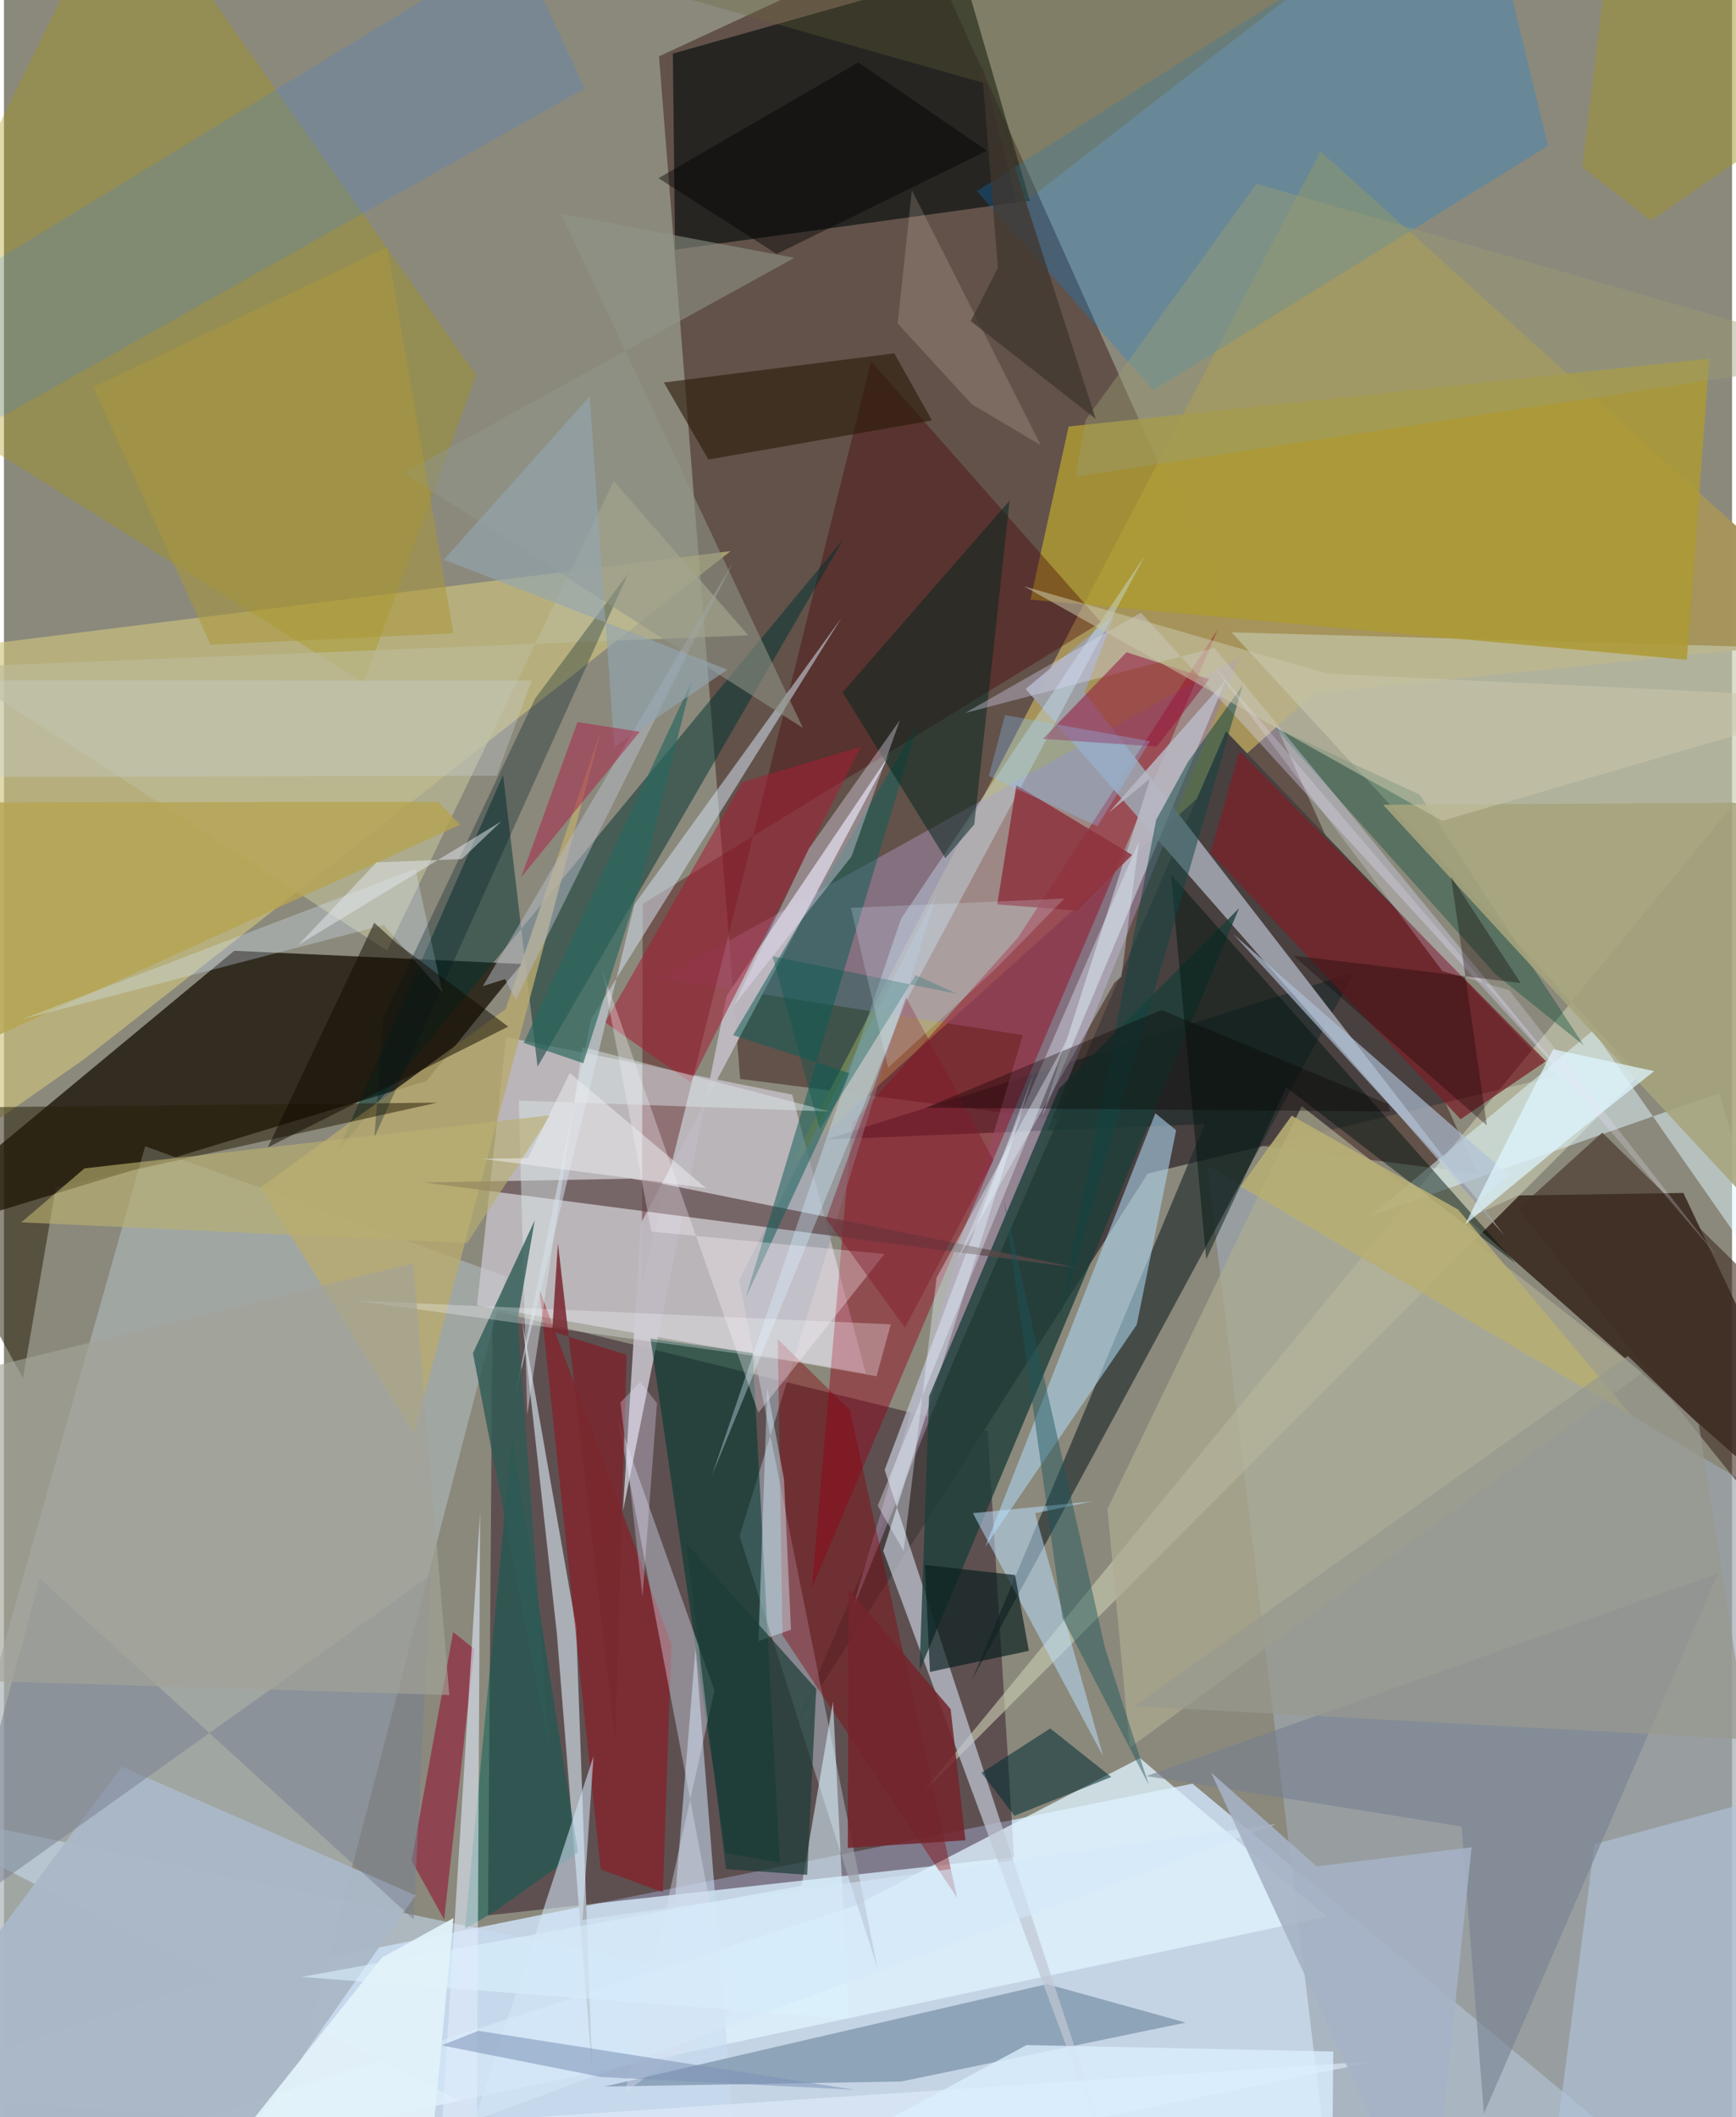<svg xmlns="http://www.w3.org/2000/svg" width="228" height="278" viewBox="0 0 836 1024"><path fill="#8b897c" d="M0 0h836v1024H0z"/><path fill="#cce0f3" fill-opacity=".867" d="M96.42 959.043L-62 1011.52 843.473 1086 574.969 862.7z"/><path fill="#452c27" fill-opacity=".58" d="M356.146 521.848L316.891 27.241l127.04-58.802 268.758 599.18z"/><path fill="#210017" fill-opacity=".42" d="M236.346 633.655l239.573 58.671 12.717 205.898-254.47 28.171z"/><path fill="#140c01" fill-opacity=".733" d="M-62 603.745l173.418-143.89 139.004 6.397-46.024 56.573z"/><path fill="#a6945b" fill-opacity=".984" d="M380.939 562.885L636.925 73.202 898 308.407l-264.261 26.87z"/><path fill="#301e14" fill-opacity=".788" d="M812.455 576.987l-79.922 1.214-24.78 11.206L898 757.524z"/><path fill="#aab3b4" fill-opacity=".682" d="M-62 1014.43l130.312-460 174.617 62.996-120.488 461.852z"/><path fill="#9ea8b0" fill-opacity=".686" d="M898 749.953L582.031 563.464 644.985 1086l207.253-7.499z"/><path fill="#494040" fill-opacity=".992" d="M751.115 520.403L591.199 353.716 382.674 835.38 553.29 567.623z"/><path fill="#d4ced9" fill-opacity=".647" d="M228.859 631.311l14.073-129.687 138.402 27.834 35.616 134.905z"/><path fill="#cdc47f" fill-opacity=".643" d="M39.27 511.926l-68.757 48.167 17.951-248.121 363.087-45.425z"/><path fill="#c7cbb0" fill-opacity=".627" d="M593.86 305.837L898 314.298 443.563 868.101l347.434-347.923z"/><path fill="#030b0a" fill-opacity=".627" d="M463.959-13.732L496.255 97.04l-171.574 23.698-1.095-94.807z"/><path fill="#a6940a" fill-opacity=".345" d="M174.06 330.276l54.363-148.856L57.585-62-62 182.31z"/><path fill="#1f2b2d" fill-opacity=".651" d="M653.209 470.27l-255.517 80.863 183.303-7.47-112.766 269.028z"/><path fill="#99829e" fill-opacity=".631" d="M317.99 473.164l279.804-155.28-188.32 463.277 83.43-280.522z"/><path fill="#980018" fill-opacity=".435" d="M587.069 304.716L490.59 453.472l-80.262 89.813-19.524 224.844z"/><path fill="#ad9a32" fill-opacity=".839" d="M814.153 319.12l10.835-145.643-309.935 32.798-18.46 83.74z"/><path fill="#490004" fill-opacity=".376" d="M308.576 620.773l.462-183.61 221.699-136.181L419.53 174.746z"/><path fill="#9d9faa" fill-opacity=".941" d="M522.791 334.957l203.105 262.64L494.25 333.236l43.303-36.164z"/><path fill="#0088e9" fill-opacity=".255" d="M747.006 70.528l-190.888 118.19-85.509-96.276L714.793-62z"/><path fill="#e0f3fd" fill-opacity=".769" d="M549.582 850.325l90.371 76.69L-62 1076.069 411.582 921.76z"/><path fill="#003230" fill-opacity=".506" d="M406.133 260.726L161.617 556.435l79.851-181.605 16.67 141.088z"/><path fill="#abd4ec" fill-opacity=".592" d="M557 538.429l10.083 8.217-19.081 94.066-73.274 107.371z"/><path fill="#bfbac2" fill-opacity=".945" d="M299.45 730.882l8.68-139.233L428.67 364.61l-79.044 117.053z"/><path fill="#c7dcf1" fill-opacity=".569" d="M321.906 951.99L-62 871.966 357.396 1086 334.56 797.205z"/><path fill="#7c93aa" fill-opacity=".737" d="M571.728 978.252l-137.675 28.49-143.473 2.448 214.062-49.563z"/><path fill="#abafb6" fill-opacity=".988" d="M284.67 1003.024l-17.211-213.07-16.766-151.57 26.139 148.608z"/><path fill="#aeab91" fill-opacity=".694" d="M533.827 729.87l93.974-194.9L792.598 664l-247.95 181.293z"/><path fill="#e0f8ff" fill-opacity=".506" d="M829.751 528.689l29.942 100.022-90.986-130.32-107.365 89.525z"/><path fill="#b8aa6f" fill-opacity=".808" d="M198.425 693.401L124.216 574.32l118.433-86.236 46.508-135.819z"/><path fill="#9da1ac" fill-opacity=".671" d="M355.87 742.945l66.773 209.193-67.011-332.905 95.657-187.165z"/><path fill="#c0c7d5" fill-opacity=".706" d="M426.039 710.955l72.372-192.508-73.05 231.691L549.576 1086z"/><path fill="#1b3e39" fill-opacity=".78" d="M510.377 526.598L447.54 675.36l-4.611 132.688 154.62-368.812z"/><path fill="#00382f" fill-opacity=".58" d="M362.218 654.353l13.101 246.485-26.178-4.573-36.35-248.81z"/><path fill="#a1000f" fill-opacity=".439" d="M288.678 904.112l30.102 11.15 4.094-120.03-63.897-171.71z"/><path fill="#5e484a" fill-opacity=".725" d="M303.315 570.077l14.742 2.383L520.3 613.352 203.5 571.95z"/><path fill="#bcba97" fill-opacity=".675" d="M185.345 459.749L-26.079 322.734l386.2-15.444-65.129-74.613z"/><path fill="#b5a34f" fill-opacity=".773" d="M220.688 398.873l-10.672-11.088-272.016.427v139.505z"/><path fill="#115d58" fill-opacity=".529" d="M358.92 627.425l50.335-108.304-56.49-18.469 89.51-150.802z"/><path fill="#890009" fill-opacity=".396" d="M376.642 790.897l84.5 127.09-51.904-235.97-34.903-34.287z"/><path fill="#b1c3db" fill-opacity=".631" d="M769.469 891.977l-20.512 157.174 97.31 36.849L898 857.221z"/><path fill="#d2f0ff" fill-opacity=".365" d="M552.255 268.238L434.014 444.343 342.568 713.46l94.63-230.582z"/><path fill="#2984fe" fill-opacity=".18" d="M248.123-27.685L-62 161.524l60.687 40.128L281.021 42.754z"/><path fill="#aec0d5" fill-opacity=".671" d="M666.385 530.18l47.18 50.27 14.41-12.026-133.28-116.653z"/><path fill="#b9bbc7" fill-opacity=".824" d="M554.546 376.493l-19.912 16.396 56.65-64.294-89.11 211.686z"/><path fill="#abb8c8" fill-opacity=".961" d="M56.995 854.428L-62 1014.454l168.192 34.772 92.913-132.52z"/><path fill="#768091" fill-opacity=".596" d="M829.122 761.061l-113.18 261.288-10.76-138.95-152.5-24.394z"/><path fill="#dadff1" fill-opacity=".4" d="M300.437 1012.04l43.318-194.425-46.867-131.626 54.909 288.422z"/><path fill="#04261e" fill-opacity=".514" d="M455.42 415.057l-49.712-80.174 80.79-92.712-17.072 156.588z"/><path fill="#782329" fill-opacity=".765" d="M745.945 513.258L597.722 363.31l-14.045 49.193 120.998 128.83z"/><path fill="#00160f" fill-opacity=".482" d="M620.363 525.91l110.802 85.014L564.538 422.94l17.071 186.126z"/><path fill="#a51f35" fill-opacity=".549" d="M332.168 523.509l-41.392-29.055 66.413-116.101 57.461-17.207z"/><path fill="#004933" fill-opacity=".365" d="M721.672 471.326l42.606 34.291-79.398-121.294-70.26-32.612z"/><path fill="#271e07" fill-opacity=".518" d="M25.108 574.282l-15.89 92.395L-62 536.042l271.624-2.74z"/><path fill="#dcddfc" fill-opacity=".349" d="M550.036 296.337l211.338 231.6-175.76-214.62-120.657 31.534z"/><path fill="#bbdffd" fill-opacity=".51" d="M531.76 849.41l-63.024-117.543 58.069-5.755-27.984 5.781z"/><path fill="#a7a47d" fill-opacity=".882" d="M867.964 606.608l-88.108-94.92-112.648-122.436 211.486-1.257z"/><path fill="#cddae8" fill-opacity=".561" d="M284.068 492.838l121.138-194.032L304.96 437.518l-57.686 237.434z"/><path fill="#2b1a07" fill-opacity=".6" d="M319.253 184.996l111.464-14.086 18.243 32.463-108.172 18.892z"/><path fill="#8d333e" fill-opacity=".851" d="M545.763 413.484l-26.523 26.943-38.715-3.007 9.247-57.626z"/><path fill="#930229" fill-opacity=".51" d="M197.201 899.982l15.732 28.383 14.605-130.811-10.228-8.198z"/><path fill="#fff6fe" fill-opacity=".314" d="M364.95 683.325l61.055-76.82-112.81-10.811-23.925-127.016z"/><path fill="#081d1d" fill-opacity=".659" d="M495.843 798.452l-47.849 10.176L445.5 756.9l43.628 4.89z"/><path fill="#002c35" fill-opacity=".545" d="M488.827 878.237l46.88-18.781-29.55-23.47-33.26 21.427z"/><path fill="#94183f" fill-opacity=".553" d="M502.633 357.39l55.054 3.706 25.368-32.648-39.986-12.988z"/><path fill="#d9ecff" fill-opacity=".302" d="M183.75 447.432L8.108 493.167l190.954-72.94 13.028 59.714z"/><path fill="#d4f0fc" fill-opacity=".424" d="M365.012 793.746l15.738-5.53-3.389-72.783-8.082-43.92z"/><path fill="#dcf4ff" fill-opacity=".561" d="M385.91 912.043L143.897 956.17l264.836 20.185-7.67-153.346z"/><path fill="#b5bac7" fill-opacity=".514" d="M247.558 483.572l105.178-211.77-121.027 205.14 10.72-3.395z"/><path fill="#005d53" fill-opacity=".482" d="M223.032 932.942l14.777-8.688 39.905-28.404-31.97-200.169z"/><path fill="#7a8191" fill-opacity=".529" d="M-26.88 928.332l44.138-165.01 180.91 164.98 8.279-166.506z"/><path fill="#f1e9ff" fill-opacity=".353" d="M353.054 486.359l56.934-72.064 23.466-66.003-44.105 62.254z"/><path fill="#dce9eb" fill-opacity=".459" d="M253.133 684.329l26.746-177.945 119.698 31.215-150.495-5.306z"/><path fill="#b8ae74" fill-opacity=".882" d="M787.508 684.836l-83.984-99.79-80.55-45.469-24.695 34.214z"/><path fill="#114442" fill-opacity=".514" d="M572.897 368.34l26.421-37.017-88.97 307.637 47.06-242.415z"/><path fill="#011e25" fill-opacity=".318" d="M179.198 550.105L301.954 277.39l-44.96 60.382-73.348 154.33z"/><path fill="#a0942d" fill-opacity=".498" d="M882.516 47.738l-85.72 58.972-33.21-25.852L780.923-62z"/><path fill="#1c3d38" fill-opacity=".702" d="M330.006 746.362l19.27 157.664 39.297 2.762 4.37-89.923z"/><path fill="#c9c8ab" fill-opacity=".537" d="M493.461 283.569l202.343 113.417L898 338.061l-257.618-12.213z"/><path fill="#110b01" fill-opacity=".506" d="M127.675 554.922l116.269-58.384-53.774-40.19-11.027-10.069z"/><path fill="#e3eeff" fill-opacity=".573" d="M664.132 996.866l-452.203 30.148 18.43-295.544-1.886 354.53z"/><path fill="#8f9586" fill-opacity=".573" d="M386.52 352.092l-117.089-248.7 112.966 21.333-189.125 104.137z"/><path fill="#1e565c" fill-opacity=".463" d="M532.718 797.284l-48.818-216.3 28.115 201.329 41.74 80.823z"/><path fill="#aa9739" fill-opacity=".529" d="M99.953 311.82l117.487-5.512-31.986-186.784L43.137 187.2z"/><path fill="#def5ff" fill-opacity=".733" d="M798.34 518.072l-48.871-10.613-42.608 84.801 52.129-43.016z"/><path fill="#2e5a55" fill-opacity=".788" d="M248.519 638.132l8.252-47.874-29.885 64.245 37.04 192.23z"/><path fill="#b9af70" fill-opacity=".627" d="M264.455 539.395l-40.377 61.815L8.357 591.204l30.62-26.1z"/><path fill="#d5e8f9" fill-opacity=".565" d="M285.216 849.395L227.544 1025.6l387.859-143.35-335.515 46.287z"/><path fill="#2a675e" fill-opacity=".671" d="M251.453 504.426l28.814 9.827 29.454-93.051 23.045-91.827z"/><path fill="#f7f9fb" fill-opacity=".302" d="M429.02 640.535l-6.901 25.118-44.606-7.867-207.576-28.742z"/><path fill="#a5b2c5" fill-opacity=".882" d="M635.12 902.724l74.893-9.247L689.79 1086 583.914 857.237z"/><path fill="#402d24" fill-opacity=".6" d="M773.206 547.775l-40.687 36.907 137.462 171.347L898 670.241z"/><path fill="#9a9e74" fill-opacity=".427" d="M898 172.82L605.972 88.938 523.284 203.06l-4.879 27.47z"/><path fill="#00574c" fill-opacity=".349" d="M461.314 480.741l-20.253-9.103-46.344 74.617-22.88-83.74z"/><path fill="#7d93b6" fill-opacity=".553" d="M411.348 1010.72l-122.322-6.132-77.272-15.309 17.686-7.056z"/><path fill="#e2f3fd" fill-opacity=".38" d="M549.126 406.855l-8.527 65.587-3.37 2.789-75.869 133.877z"/><path fill="#79272e" fill-opacity=".855" d="M267.995 601.366L295.77 841.79l5.455-186.48-36.003-11.328z"/><path fill="#80192b" fill-opacity=".439" d="M397.725 589.553l38.156 52.562 42.834-80.955-42.264-78.653z"/><path fill="#000100" fill-opacity=".427" d="M316.665 86.187l57.168 36.655 101.756-49.963-62.307-42.67z"/><path fill="#0a0000" fill-opacity=".341" d="M560.044 488.492l109.552 45.53.974 3.577-224.619-1.845z"/><path fill="#cbd1d6" fill-opacity=".322" d="M-62 329.115l60.01 46.65 240.37-.57 16.902-46.05z"/><path fill="#94a5b0" fill-opacity=".631" d="M349.993 323.855L212.82 270.7l70.574-79.056 11.84 169.673z"/><path fill="#eae2fd" fill-opacity=".247" d="M728.159 478.882l-32.25-9.173-111.818-148.85L828.844 607.57z"/><path fill="#efd9c7" fill-opacity=".184" d="M432.375 156.463l6.838-64.494 62.352 123.355-33.402-19.84z"/><path fill="#696839" fill-opacity=".306" d="M475.494 40.56l15.075 59.812L699.954-62H114.915z"/><path fill="#edeef1" fill-opacity=".51" d="M273.711 518.974l-20.188 41.198-22.154.283 108.339 14.224z"/><path fill="#d9efff" fill-opacity=".216" d="M479.789 468.527l-52.057 47.88-18.008-77.316 103.265-4.496z"/><path fill="#74252c" fill-opacity=".867" d="M457.976 826.661l-49.333-57.952-.411 125.081 56.893-3.715z"/><path fill="#160504" fill-opacity=".337" d="M733.755 475.47l-33.696-51.44 17.321 120.3-93.612-82.122z"/><path fill="#40372f" fill-opacity=".769" d="M467.714 155.301l13.137-25.752-7.975-98.905L528.15 202.58z"/><path fill="#ad1f46" fill-opacity=".494" d="M250.165 424.399L88.96 622.137l218.62-268.224-30.117-4.67z"/><path fill="#eae4ff" fill-opacity=".31" d="M298.268 678.28l10.65 93.95 6.983-93.58-8.098-10.282z"/><path fill="#e4e8ed" fill-opacity=".51" d="M240.619 397.276l-19.111 18.237-41.24 1.566-37.803 39.93z"/><path fill="#dbefff" fill-opacity=".773" d="M494.703 989.124l-168.218 90.661 316.272-49.777.294-37.766z"/><path fill="#98998f" fill-opacity=".714" d="M819.945 688.941l-34.327-33.114-238.75 169.389 296.966 16.1z"/><path fill="#e2f2f9" fill-opacity=".941" d="M182.907 946.782l34.568-19.082-10.294 108.402-89.02-8.03z"/><path fill="#a3a398" fill-opacity=".643" d="M-8.419 813.057l223.877 6.788-17.433-208.795L-62 674.795z"/><path fill="#e8f2fe" fill-opacity=".384" d="M514.968 501.525L451.18 617.997l-15.96 132.136-12.517-21.903z"/><path fill="#8ccaff" fill-opacity=".294" d="M484.279 345.844l70.138 12.665-25.467 41.08-52.473-24.311z"/></svg>